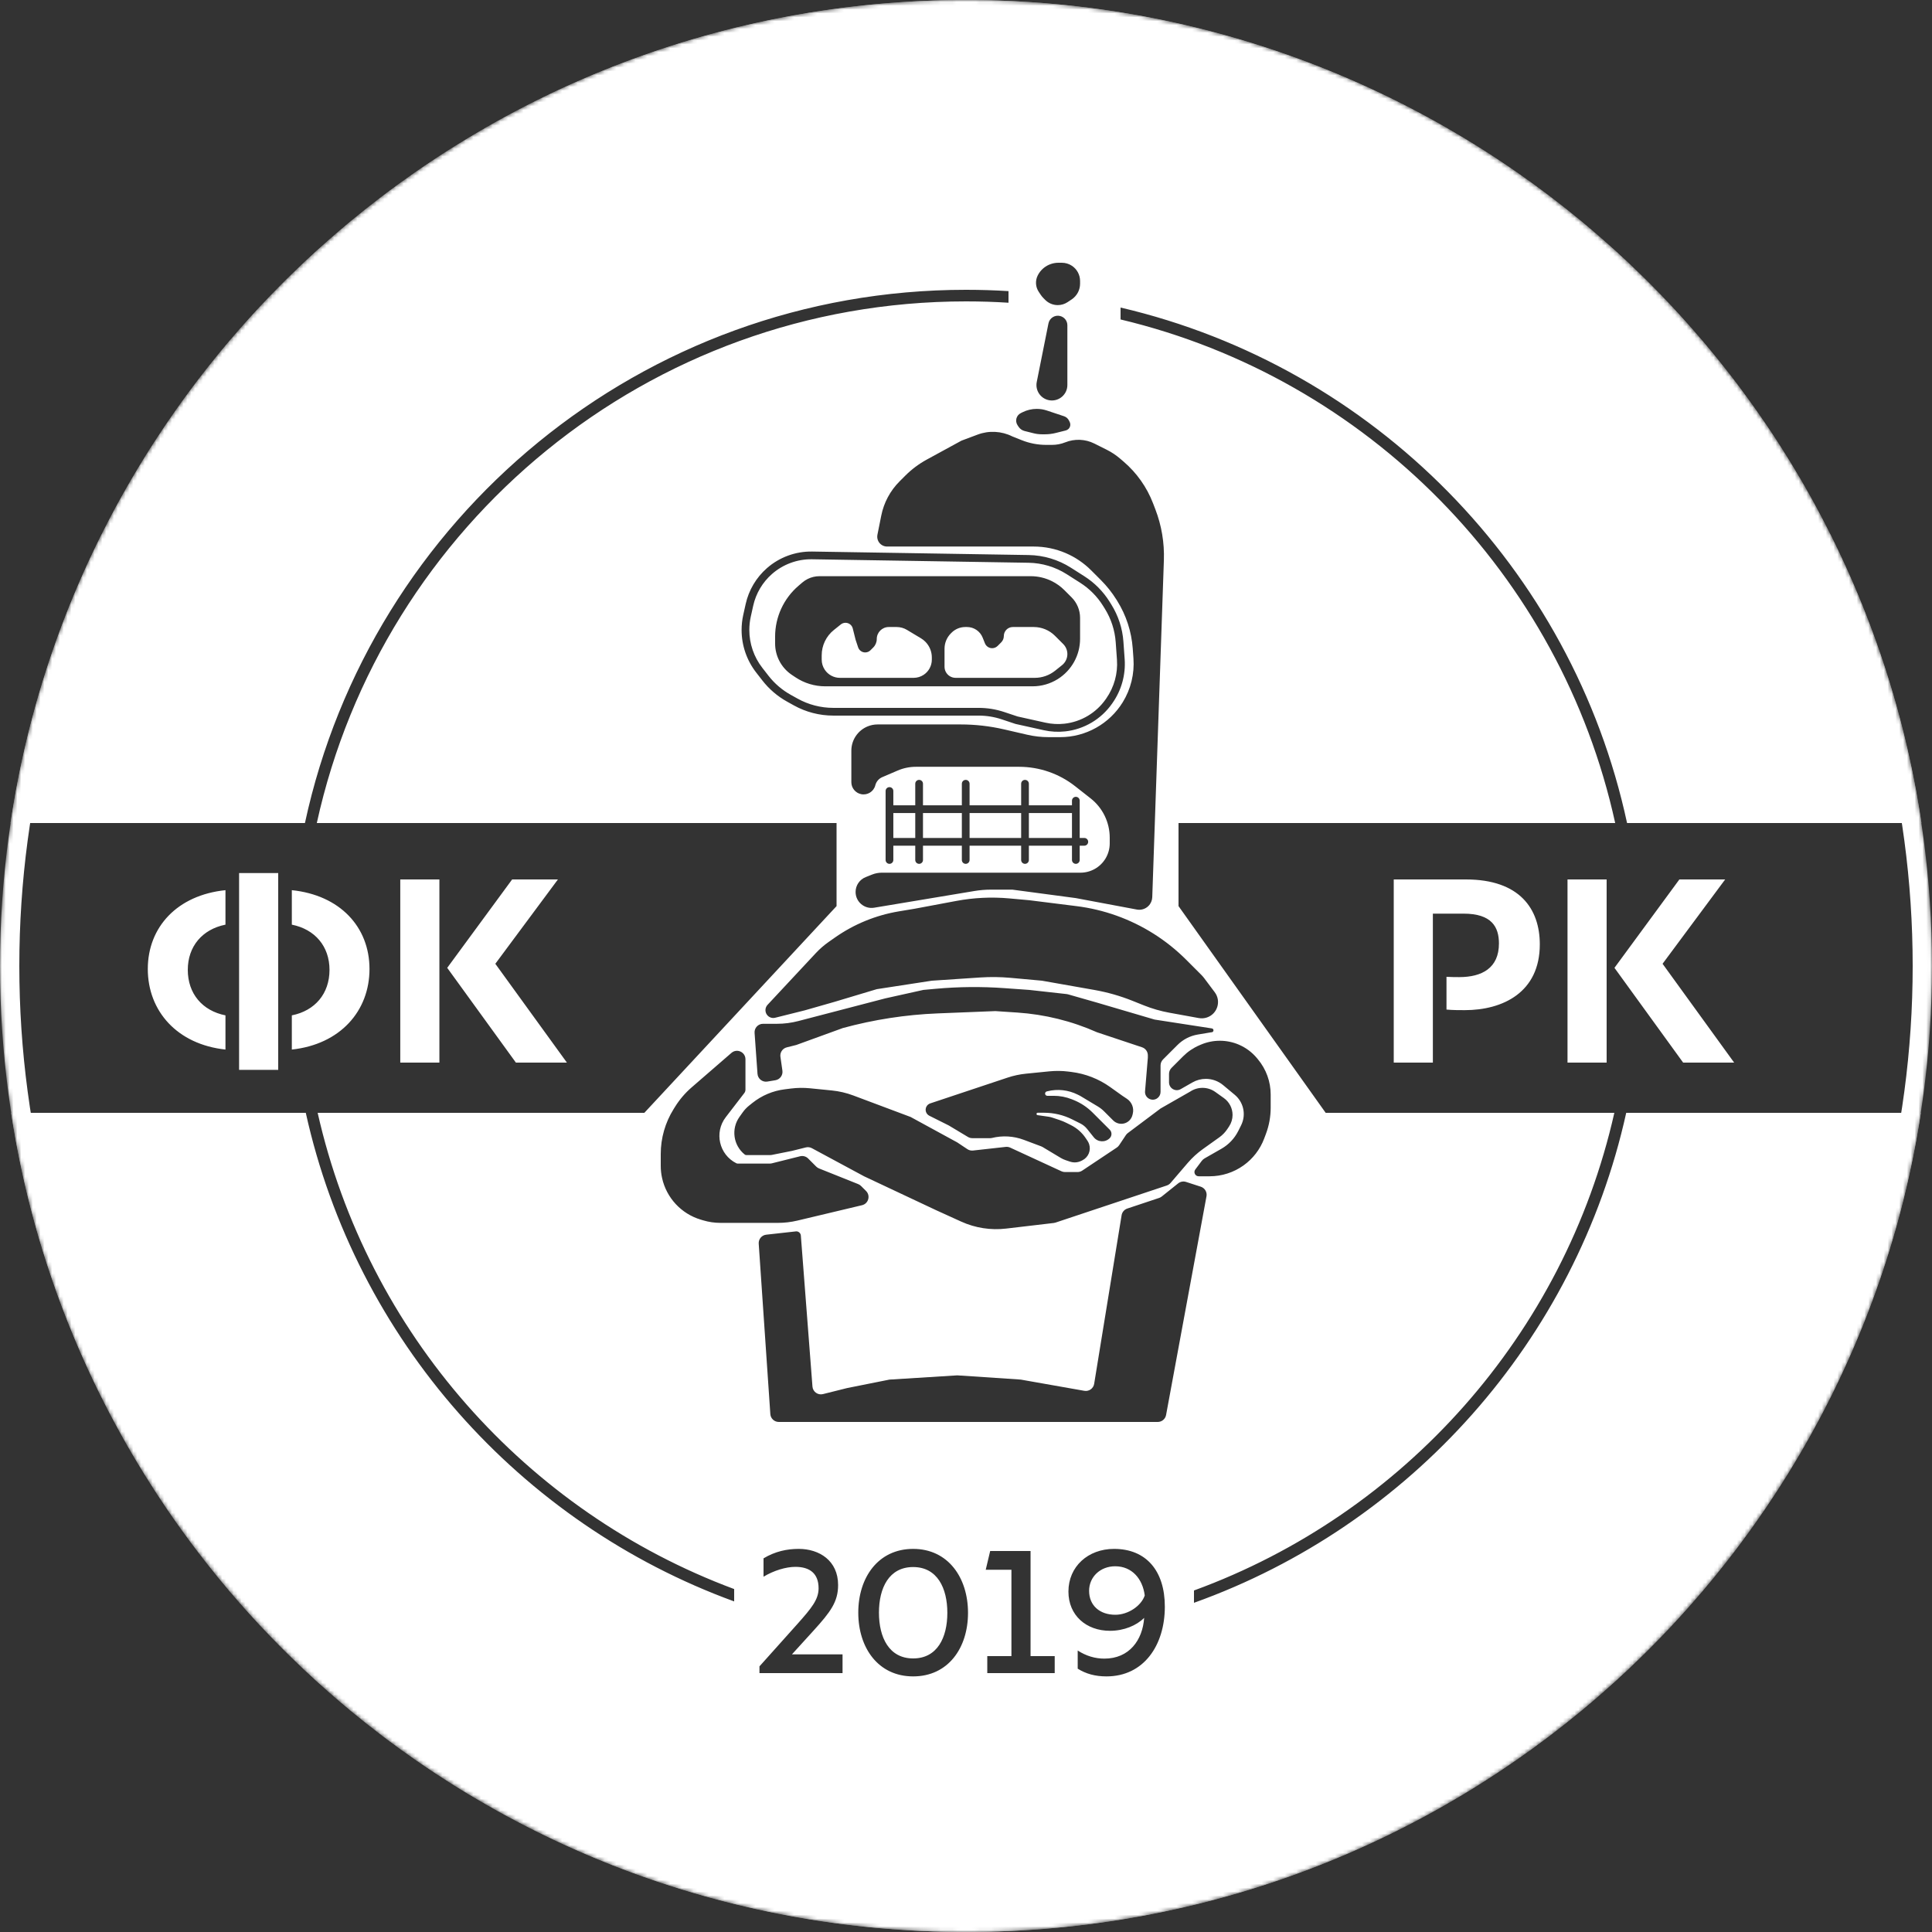 <svg width="500" height="500" viewBox="0 0 500 500" fill="none" xmlns="http://www.w3.org/2000/svg">
<rect x="0" y="0" width="500" height="500" fill="#333333" stroke="none"/>
<mask id="mask0_1_64" style="mask-type:alpha" maskUnits="userSpaceOnUse" x="0" y="0" width="500" height="500">
<circle cx="250" cy="250" r="250" fill="#D9D9D9"/>
</mask>
<g mask="url(#mask0_1_64)">
<path fill-rule="evenodd" clip-rule="evenodd" d="M497.131 288H420.863C407.807 346.969 365.002 394.754 309 414.805V411.614C363.34 391.771 404.866 345.303 417.788 288H343.085L305 234.5V213H418.011C403.917 148.711 353.864 97.886 290 82.675V79.592C355.524 94.913 406.886 147.05 421.081 213H497.281C479.401 92.474 375.5 0 250 0C124.501 0 20.599 92.474 2.719 213H78.919C95.897 134.12 166.045 75 250 75C253.695 75 257.362 75.115 261 75.34V78.346C257.363 78.117 253.695 78 250 78C167.709 78 98.916 135.79 81.99 213H216.5V234.5L166.754 288H82.212C95.055 344.951 136.151 391.2 190 411.245V414.444C134.489 394.184 92.116 346.617 79.137 288H2.87C21.175 408.037 124.848 500 250 500C375.152 500 478.825 408.037 497.131 288ZM196.55 433H218.05V428.15H204.95L210.5 422.05C214.95 417.15 216.9 414.55 216.9 410.2C216.9 403.9 212.05 400.85 206.7 400.85C203.65 400.85 200.6 401.5 197.6 403.3V408.05C200.25 406.45 203.4 405.5 205.85 405.5C209.55 405.5 211.85 407.2 211.85 411.05C211.85 414 209.95 416.25 206.4 420.25L196.55 431.25V433ZM245.171 417.4C245.171 423.8 242.571 429.2 236.321 429.2C230.071 429.2 227.471 423.75 227.471 417.35C227.471 410.95 230.071 405.55 236.321 405.55C242.571 405.55 245.171 411 245.171 417.4ZM222.121 417.35C222.121 426.45 227.271 433.85 236.321 433.85C245.371 433.85 250.521 426.5 250.521 417.4C250.521 408.3 245.371 400.85 236.321 400.85C227.271 400.85 222.121 408.25 222.121 417.35ZM266.707 428.6V401.4H256.257L255.107 406.25H261.757V428.6H255.507V433H272.957V428.6H266.707ZM281.858 411.7C281.858 408.1 284.758 405.35 288.608 405.35C292.908 405.35 295.708 408.55 296.258 412.9C295.358 415.6 291.958 417.9 288.658 417.9C284.608 417.9 281.858 415.5 281.858 411.7ZM301.458 415.8C301.458 406.5 296.608 400.85 288.308 400.85C281.608 400.85 276.508 405.4 276.508 411.9C276.508 418.05 281.108 422.05 287.258 422.05C290.858 422.05 294.108 420.7 296.108 418.7C295.708 424.45 292.258 429.25 285.808 429.25C283.408 429.25 281.058 428.55 278.908 427.15V431.85C281.058 433.2 283.458 433.85 286.358 433.85C296.008 433.85 301.458 425.8 301.458 415.8ZM374.35 252.8V261.275C376 261.425 377.65 261.425 379.075 261.425C388.9 261.425 398.5 256.85 398.5 244.4C398.5 235.25 393.325 227.6 379.375 227.6H360.7V275H370.825V236.45H378.775C386.05 236.45 387.925 239.9 387.925 244.175C387.925 250.55 383.5 252.875 377.65 252.875C376.825 252.875 375.625 252.875 374.35 252.8ZM415.796 275V227.6H405.671V275H415.796ZM417.821 250.475L435.596 275H448.796L430.271 249.425L446.471 227.6H434.621L417.821 250.475ZM58.35 262.775V271.625C45.825 270.275 38.25 261.65 38.25 250.775C38.25 239.9 45.9 231.65 58.35 230.375V239.3C52.35 240.5 48.6 244.925 48.6 251C48.6 257.15 52.35 261.575 58.35 262.775ZM72 225.95V276.875H61.875V225.95H72ZM75.525 271.625V262.775C81.525 261.575 85.275 257.15 85.275 251C85.275 244.925 81.525 240.5 75.525 239.3V230.375C87.975 231.65 95.625 239.9 95.625 250.775C95.625 261.65 88.05 270.275 75.525 271.625ZM113.715 227.6V275H103.59V227.6H113.715ZM133.515 275L115.74 250.475L132.54 227.6H144.39L128.19 249.425L146.715 275H133.515ZM228.07 133.429L227.077 138.394C226.966 138.95 227.043 139.528 227.297 140.035C227.729 140.899 228.612 141.445 229.578 141.445H267.542C270.384 141.445 273.196 142.022 275.808 143.141C278.262 144.193 280.492 145.703 282.38 147.591L284.898 150.109C286.425 151.636 287.774 153.331 288.918 155.162L289.124 155.491C291.457 159.224 292.841 163.472 293.154 167.862L293.337 170.421C293.621 174.389 292.652 178.345 290.567 181.732C287.11 187.35 280.985 190.773 274.388 190.773H271.345C269.495 190.773 267.651 190.563 265.848 190.147L259.859 188.765C256.172 187.914 252.4 187.484 248.616 187.484H227.117C226.253 187.484 225.397 187.649 224.596 187.97C222.018 189.001 220.328 191.497 220.328 194.273V202.439C220.328 203.942 221.404 205.238 222.877 205.533C224.509 205.86 226.127 204.85 226.53 203.235C226.767 202.29 227.432 201.509 228.327 201.126L232.333 199.409C233.815 198.774 235.41 198.446 237.022 198.446H263.735C268.992 198.446 274.096 200.212 278.23 203.459L282.254 206.622C285.374 209.073 287.196 212.821 287.196 216.789V218.27C287.196 219.644 286.822 220.992 286.116 222.171C284.746 224.454 282.278 225.851 279.615 225.851H228.213C227.349 225.851 226.494 226.016 225.692 226.336L224.021 227.005C222.453 227.632 221.425 229.151 221.425 230.84C221.425 233.393 223.717 235.335 226.235 234.915L252.156 230.595C253.59 230.356 255.041 230.236 256.495 230.236H261.984L278.426 232.428L294.221 235.39C295.313 235.594 296.435 235.247 297.22 234.462C297.823 233.859 298.174 233.051 298.203 232.199L301.212 144.964C301.366 140.471 300.615 135.994 299.001 131.798L298.405 130.248C296.804 126.085 294.192 122.386 290.806 119.483L289.894 118.701C288.83 117.789 287.658 117.012 286.405 116.385L283.218 114.791C280.867 113.616 278.127 113.502 275.687 114.478C274.6 114.913 273.44 115.136 272.27 115.136H270.753C268.581 115.136 266.428 114.722 264.411 113.915L261.984 112.944C259.188 111.546 255.936 111.375 253.009 112.473L248.829 114.04L239.842 118.942C237.805 120.053 235.938 121.45 234.298 123.09L232.804 124.585C230.387 127.001 228.74 130.078 228.07 133.429ZM238.867 202.831C238.867 202.279 238.42 201.831 237.867 201.831C237.315 201.831 236.867 202.279 236.867 202.831V208.408H231.194V204.71C231.194 204.158 230.746 203.71 230.194 203.71C229.642 203.71 229.194 204.158 229.194 204.71V209.408V217.864V222.562C229.194 223.115 229.642 223.562 230.194 223.562C230.746 223.562 231.194 223.115 231.194 222.562V218.864H236.867V222.562C236.867 223.115 237.315 223.562 237.867 223.562C238.42 223.562 238.867 223.115 238.867 222.562V218.864H248.926V222.562C248.926 223.115 249.373 223.562 249.926 223.562C250.478 223.562 250.926 223.115 250.926 222.562V218.864H264.272V222.562C264.272 223.115 264.72 223.562 265.272 223.562C265.824 223.562 266.272 223.115 266.272 222.562V218.864H277.426V222.562C277.426 223.115 277.874 223.562 278.426 223.562C278.979 223.562 279.426 223.115 279.426 222.562V218.864H280.619C281.171 218.864 281.619 218.417 281.619 217.864C281.619 217.312 281.171 216.864 280.619 216.864H279.426V209.408V207.216C279.426 206.663 278.979 206.216 278.426 206.216C277.874 206.216 277.426 206.663 277.426 207.216V208.408H266.272V202.831C266.272 202.279 265.824 201.831 265.272 201.831C264.72 201.831 264.272 202.279 264.272 202.831V208.408H250.926V202.831C250.926 202.279 250.478 201.831 249.926 201.831C249.373 201.831 248.926 202.279 248.926 202.831V208.408H238.867V202.831ZM231.194 210.408H236.867V216.864H231.194V210.408ZM248.926 216.864H238.867V210.408H248.926V216.864ZM250.926 216.864V210.408H264.272V216.864H250.926ZM266.272 216.864V210.408H277.426V216.864H266.272ZM263.618 110.463L263.343 110.05C262.621 108.967 263.012 107.497 264.176 106.915L264.625 106.69C265.772 106.117 267.036 105.818 268.317 105.818C269.204 105.818 270.086 105.962 270.928 106.242L272.945 106.915L275.385 107.728C275.929 107.909 276.378 108.299 276.634 108.811L276.829 109.202C277.128 109.8 277.011 110.522 276.538 110.995C276.339 111.194 276.09 111.335 275.816 111.404L273.198 112.058C272.302 112.282 271.382 112.396 270.459 112.396H269.652C268.927 112.396 268.205 112.307 267.502 112.131L265.152 111.543C264.524 111.386 263.977 111.001 263.618 110.463ZM276.293 78.192L277.347 77.489C278.054 77.018 278.626 76.369 279.007 75.609C279.346 74.93 279.523 74.182 279.523 73.424V72.717C279.523 71.14 278.734 69.667 277.422 68.792C276.647 68.276 275.737 68 274.806 68H273.921C273.275 68 272.633 68.104 272.02 68.309L271.982 68.321C270.493 68.817 269.263 69.885 268.561 71.289C267.883 72.644 267.983 74.259 268.824 75.52L269.337 76.29C269.55 76.609 269.793 76.906 270.064 77.177L270.506 77.618C271.366 78.479 272.533 78.962 273.749 78.962C274.655 78.962 275.54 78.694 276.293 78.192ZM276.234 99.641V84.179C276.234 83.046 275.463 82.058 274.363 81.783C272.994 81.441 271.618 82.312 271.341 83.695L268.309 98.857C267.853 101.136 269.429 103.324 271.736 103.612C274.125 103.91 276.234 102.048 276.234 99.641ZM198.49 147.029C201.726 144.198 205.897 142.669 210.196 142.739L266.217 143.642C270.095 143.705 273.88 144.84 277.152 146.923L280.623 149.131C283.264 150.812 285.497 153.062 287.156 155.718L287.601 156.43C289.418 159.337 290.496 162.644 290.74 166.064L291.063 170.583C291.35 174.608 290.244 178.61 287.93 181.916L287.793 182.111C284.982 186.127 280.579 188.739 275.707 189.28C273.842 189.487 271.956 189.385 270.125 188.978L262.863 187.364L262.812 187.353L262.764 187.337L259.265 186.171C257.328 185.525 255.299 185.196 253.257 185.196H220.328H215.645C212.077 185.196 208.567 184.286 205.447 182.553L203.68 181.571C201.207 180.198 199.038 178.339 197.302 176.107L195.704 174.052C193.254 170.902 191.924 167.026 191.924 163.036C191.924 161.727 192.067 160.421 192.351 159.143L192.978 156.324C193.779 152.718 195.71 149.462 198.49 147.029ZM210.163 144.738C206.36 144.677 202.67 146.03 199.807 148.535C197.348 150.687 195.639 153.567 194.93 156.757L194.303 159.577C194.051 160.713 193.924 161.873 193.924 163.036C193.924 166.581 195.106 170.026 197.282 172.824L198.88 174.879C200.451 176.899 202.414 178.58 204.651 179.823L206.418 180.805C209.241 182.373 212.416 183.196 215.645 183.196H220.328H253.257C255.514 183.196 257.757 183.56 259.898 184.273L263.347 185.423L270.559 187.026C272.175 187.385 273.84 187.475 275.486 187.292C279.787 186.814 283.673 184.509 286.155 180.964L286.291 180.769C288.342 177.839 289.323 174.293 289.068 170.725L288.745 166.206C288.524 163.113 287.549 160.12 285.905 157.49L285.46 156.778C283.959 154.375 281.939 152.339 279.549 150.818L276.079 148.61C273.118 146.726 269.693 145.698 266.184 145.642L210.163 144.738ZM206.647 151.605C202.807 154.897 200.597 159.702 200.597 164.759V166.542C200.597 168.059 200.95 169.556 201.629 170.913C202.389 172.434 203.534 173.73 204.949 174.674L205.863 175.283C208.147 176.806 210.832 177.619 213.578 177.619H267.227C269.531 177.619 271.789 176.971 273.744 175.75C277.339 173.503 279.523 169.562 279.523 165.323V159.892C279.523 157.906 278.734 156.003 277.33 154.599L275.454 152.722C274.519 151.787 273.439 151.009 272.255 150.417C270.547 149.563 268.662 149.118 266.752 149.118H212.074C211.014 149.118 209.969 149.365 209.022 149.838C208.523 150.088 208.056 150.398 207.633 150.761L206.647 151.605ZM215.806 163.04C213.815 164.633 212.655 167.045 212.655 169.596V170.71C212.655 171.641 212.931 172.551 213.447 173.326C214.322 174.638 215.795 175.426 217.372 175.426H236.439C237.371 175.426 238.281 175.151 239.056 174.634C240.368 173.759 241.156 172.287 241.156 170.71V170.143C241.156 168.613 240.548 167.145 239.466 166.063C239.132 165.729 238.759 165.438 238.355 165.195L234.706 163.006C233.906 162.526 232.99 162.272 232.056 162.272H230.006C228.294 162.272 226.906 163.66 226.906 165.373C226.906 166.195 226.579 166.984 225.998 167.565L225.279 168.283C224.917 168.646 224.425 168.849 223.913 168.849C223.082 168.849 222.344 168.317 222.081 167.528L221.425 165.561L220.695 162.643C220.48 161.781 219.705 161.176 218.816 161.176C218.376 161.176 217.949 161.326 217.605 161.6L215.806 163.04ZM246.089 163.916C245.036 164.969 244.445 166.397 244.445 167.886V172.557C244.445 173.002 244.548 173.441 244.748 173.84C245.234 174.812 246.227 175.426 247.314 175.426H267.792C269.709 175.426 271.569 174.774 273.066 173.576L274.855 172.145C275.727 171.448 276.234 170.392 276.234 169.275C276.234 168.301 275.847 167.366 275.158 166.677L274.042 165.561L273.023 164.542C271.57 163.089 269.598 162.272 267.542 162.272H262.117C260.832 162.272 259.791 163.313 259.791 164.597C259.791 165.214 259.546 165.806 259.11 166.242L258.187 167.165C257.811 167.541 257.3 167.753 256.767 167.753C255.945 167.753 255.206 167.253 254.901 166.49L254.31 165.013C253.648 163.357 252.045 162.272 250.263 162.272H249.814C248.482 162.272 247.204 162.801 246.262 163.743L246.089 163.916ZM211.151 246.645L198.642 260.048C197.898 260.845 197.92 262.088 198.691 262.859C199.193 263.362 199.923 263.564 200.612 263.392L208.27 261.477L215.944 259.285L226.906 255.996L241.156 253.804L253.669 252.97C256.285 252.795 258.91 252.827 261.521 253.064L269.657 253.804L283.207 256.195C286.588 256.792 289.899 257.735 293.087 259.01L296.044 260.193C298.179 261.047 300.393 261.684 302.655 262.095L310.249 263.476C310.946 263.603 311.665 263.552 312.337 263.328C315.069 262.417 316.105 259.099 314.378 256.795L311.632 253.135C311.419 252.85 311.186 252.581 310.934 252.33L306.997 248.393C301.899 243.294 295.732 239.392 288.941 236.966C285.595 235.771 282.129 234.946 278.603 234.506L266.368 232.976L261.226 232.509C256.638 232.092 252.013 232.311 247.485 233.16L236.771 235.169L232.637 235.858C226.699 236.847 221.057 239.153 216.126 242.605L214.461 243.77C213.26 244.611 212.151 245.574 211.151 246.645ZM313.623 266.153L298.804 263.862L283.907 259.477L276.411 257.336C276.293 257.302 276.173 257.278 276.051 257.265L266.368 256.189L259.896 255.727C253.989 255.305 248.059 255.362 242.161 255.898L238.964 256.189L229.098 258.381L206.607 264.248C204.8 264.72 202.94 264.958 201.073 264.958H197.471C196.198 264.958 195.193 266.038 195.284 267.307L196.041 277.903C196.133 279.191 197.314 280.121 198.588 279.909L200.677 279.561C201.851 279.365 202.655 278.267 202.487 277.088L201.973 273.493C201.814 272.381 202.522 271.328 203.612 271.056L206.078 270.439L218.136 266.055C226.121 263.877 234.369 262.599 242.639 262.268L257.599 261.67L263.269 262.048C270.395 262.523 277.381 264.25 283.907 267.151L295.562 271.036C296.458 271.334 297.062 272.172 297.062 273.116V273.728L296.337 282.422C296.193 284.15 298.159 285.237 299.546 284.197C300.052 283.817 300.35 283.221 300.35 282.589V275.732C300.35 275.151 300.581 274.593 300.992 274.182L304.735 270.439C306.161 269.013 307.997 268.069 309.986 267.737L313.463 267.158C313.491 267.153 313.518 267.151 313.546 267.151C314.166 267.151 314.235 266.247 313.623 266.153ZM201.549 368H299.622C300.679 368 301.586 367.246 301.778 366.206L312.238 309.6C312.438 308.518 311.805 307.456 310.758 307.116L306.955 305.882C306.253 305.654 305.484 305.795 304.909 306.255L300.655 309.658C300.454 309.819 300.225 309.944 299.979 310.026L291.742 312.771C290.969 313.029 290.402 313.695 290.271 314.499L283.168 358.134C282.972 359.34 281.827 360.153 280.623 359.941L264.176 357.038L247.733 355.942L230.194 357.038L219.232 359.23L212.981 360.793C211.664 361.122 210.368 360.188 210.264 358.835L207.258 319.765C207.211 319.148 206.697 318.672 206.078 318.672L198.3 319.536C197.133 319.665 196.275 320.692 196.355 321.864L199.362 365.957C199.44 367.107 200.396 368 201.549 368ZM178.969 281.437L189.296 272.488C190.715 271.257 192.924 272.266 192.924 274.144V282.007C192.924 282.325 192.819 282.634 192.625 282.886L187.826 289.125C184.786 293.076 186.105 298.819 190.564 301.049C190.674 301.104 190.795 301.133 190.919 301.133H199.231C199.41 301.133 199.589 301.111 199.763 301.067L207.066 299.241C207.813 299.054 208.604 299.273 209.148 299.818L211.241 301.911C211.451 302.121 211.701 302.286 211.977 302.396L222.103 306.446C222.379 306.557 222.629 306.722 222.839 306.932L224.131 308.224C225.344 309.437 224.757 311.51 223.089 311.907L206.39 315.883C204.726 316.279 203.022 316.479 201.312 316.479H186.445C184.926 316.479 183.415 316.257 181.96 315.821L181.346 315.637C176.311 314.126 172.486 310.012 171.346 304.881C171.116 303.847 171 302.791 171 301.731V298.651C171 294.542 172.155 290.516 174.332 287.031L174.736 286.385C175.893 284.535 177.32 282.867 178.969 281.437ZM240.741 285.559L260.761 278.886C262.302 278.372 263.896 278.031 265.512 277.869L271.588 277.262C273.219 277.099 274.862 277.119 276.489 277.322L277.304 277.424C280.918 277.876 284.363 279.221 287.327 281.339L290.484 283.594L291.659 284.377C292.927 285.222 293.526 286.773 293.157 288.251L293.072 288.589C292.826 289.574 292.093 290.365 291.13 290.686C290.063 291.042 288.886 290.764 288.09 289.969L285.732 287.61C285.248 287.127 284.707 286.704 284.12 286.352L279.523 283.594L278.899 283.282C276.472 282.068 273.691 281.763 271.059 282.421L270.908 282.459C270.807 282.484 270.714 282.536 270.64 282.61C270.277 282.973 270.534 283.594 271.048 283.594H272.706C274.312 283.594 275.904 283.9 277.396 284.497L277.791 284.655C279.657 285.401 281.351 286.519 282.772 287.94L287.196 292.363C287.801 292.968 287.801 293.95 287.196 294.555C286.026 295.725 284.1 295.618 283.067 294.327L281.339 292.167C280.865 291.574 280.267 291.091 279.587 290.751L277.449 289.682C275.208 288.562 272.737 287.978 270.232 287.978H268.561C268.174 287.978 268.134 288.544 268.517 288.598L271.387 289.009C271.695 289.052 271.997 289.124 272.292 289.222L274.156 289.843C274.81 290.061 275.447 290.325 276.064 290.634L277.173 291.188C278.713 291.958 280.025 293.117 280.98 294.549L281.458 295.266C281.628 295.522 281.764 295.8 281.862 296.091C282.406 297.726 281.666 299.513 280.125 300.283L279.844 300.424C278.936 300.878 277.886 300.952 276.923 300.632L275.827 300.266C275.369 300.113 274.929 299.911 274.515 299.663L269.828 296.851C269.714 296.782 269.594 296.724 269.47 296.678L264.958 294.986C262.307 293.992 259.416 293.827 256.669 294.514C256.559 294.541 256.445 294.555 256.331 294.555H251.629C251.232 294.555 250.842 294.447 250.501 294.243L245.541 291.267L240.514 288.753C239.658 288.325 239.311 287.284 239.739 286.428C239.944 286.017 240.305 285.704 240.741 285.559ZM302.543 277.925V280.116C302.543 281.665 304.217 282.637 305.562 281.868L308.605 280.129C309.661 279.526 310.855 279.209 312.071 279.209C313.706 279.209 315.288 279.782 316.544 280.828L319.55 283.333C320.608 284.215 321.358 285.41 321.692 286.745C322.067 288.248 321.893 289.836 321.2 291.222L320.465 292.691C319.5 294.622 317.985 296.223 316.112 297.294L311.758 299.781C311.464 299.95 311.207 300.176 311.004 300.448L309.339 302.667C308.797 303.39 309.313 304.421 310.216 304.421H313.056C316.2 304.421 319.264 303.439 321.822 301.612C324.26 299.87 326.124 297.442 327.177 294.636L327.624 293.442C328.436 291.279 328.851 288.987 328.851 286.677V283.261C328.851 279.934 327.685 276.713 325.555 274.158L325.289 273.838C324.028 272.325 322.426 271.131 320.615 270.355C317.474 269.009 313.919 269.009 310.778 270.355L310.402 270.516C308.831 271.189 307.402 272.157 306.193 273.366L303.185 276.374C302.773 276.785 302.543 277.343 302.543 277.925ZM300.35 286.882L308.023 282.497C310.003 281.178 312.592 281.219 314.528 282.602L316.739 284.181C318.149 285.188 318.985 286.814 318.985 288.547C318.985 289.606 318.672 290.641 318.084 291.522L317.62 292.219C317.073 293.039 316.382 293.753 315.58 294.326L311.288 297.391C309.848 298.42 308.537 299.62 307.385 300.964L302.938 306.152C302.679 306.454 302.343 306.68 301.966 306.806L273.159 316.408C273.017 316.455 272.871 316.488 272.722 316.505L260.38 317.957C256.409 318.425 252.386 317.797 248.746 316.143L242.252 313.191L223.617 304.421L210.114 297.15C209.633 296.891 209.073 296.821 208.543 296.954L204.982 297.844L199.714 298.898C199.572 298.926 199.428 298.94 199.284 298.94H193.175C193.012 298.94 192.855 298.885 192.728 298.784C189.764 296.412 189.17 292.137 191.377 289.048L192.223 287.863C192.688 287.212 193.241 286.629 193.865 286.129L194.73 285.437C197.133 283.515 200.021 282.295 203.074 281.914L204.727 281.707C206.353 281.504 207.997 281.484 209.628 281.647L215.294 282.213C217.181 282.402 219.035 282.835 220.81 283.5L235.675 289.075L247.733 295.652L250.357 297.401C250.786 297.687 251.303 297.813 251.815 297.756L260.281 296.815C260.678 296.771 261.079 296.836 261.442 297.004L274.701 303.123C274.989 303.256 275.302 303.325 275.619 303.325H278.859C279.292 303.325 279.715 303.197 280.075 302.957L289.023 296.991C289.264 296.831 289.471 296.624 289.632 296.383L291.372 293.772C291.51 293.565 291.682 293.383 291.881 293.234L300.35 286.882Z" fill="white"/>
<circle cx="250" cy="250" r="247.5" stroke="white" stroke-width="5"/>
</g>
</svg>
